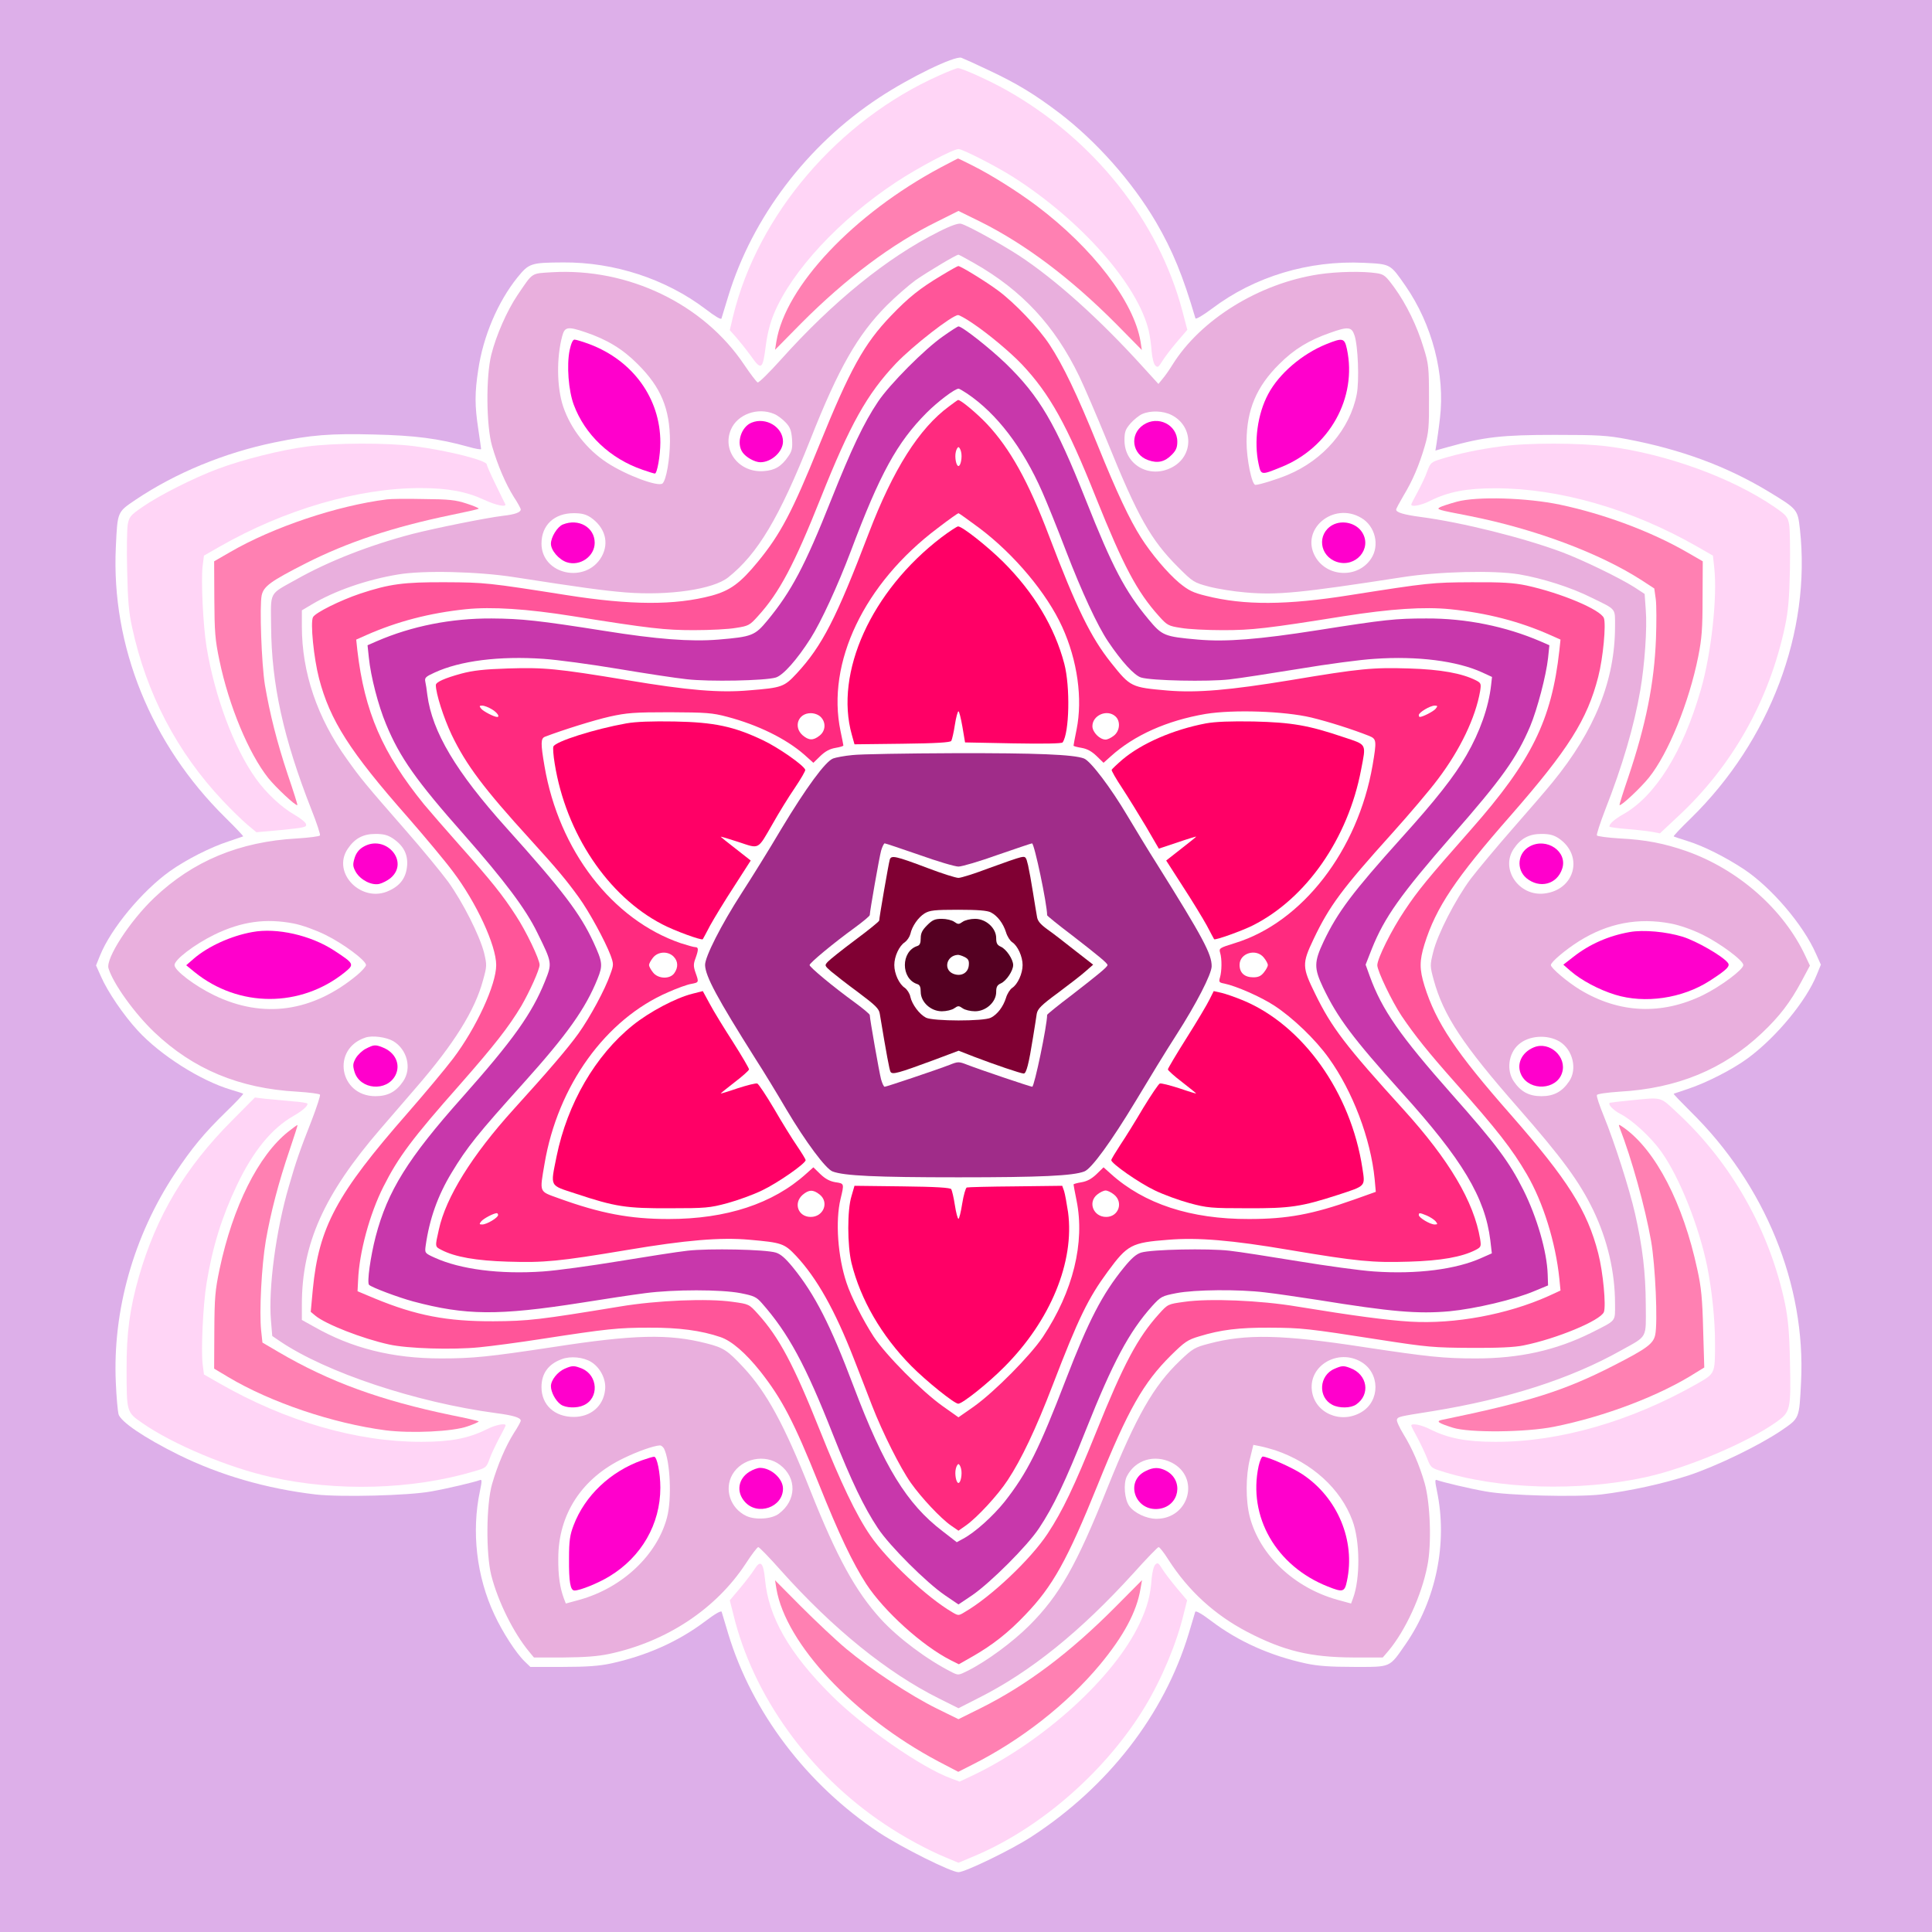 <?xml version="1.0" encoding="UTF-8" standalone="no"?>
<svg
   xmlns:dc="http://purl.org/dc/elements/1.1/"
   xmlns:cc="http://creativecommons.org/ns#"
   xmlns:rdf="http://www.w3.org/1999/02/22-rdf-syntax-ns#"
   xmlns:svg="http://www.w3.org/2000/svg"
   xmlns="http://www.w3.org/2000/svg"
   xmlns:sodipodi="http://sodipodi.sourceforge.net/DTD/sodipodi-0.dtd"
   xmlns:inkscape="http://www.inkscape.org/namespaces/inkscape"
   version="1.0"
   width="1024pt"
   height="1024pt"
   viewBox="0 0 1024 1024"
   preserveAspectRatio="xMidYMid meet"
   id="svg2"
   inkscape:version="0.91 r13725"
   sodipodi:docname="UNADJUSTEDNONRAW_thumb_82f.svg">
  <defs
     id="defs98" />
  <sodipodi:namedview
     pagecolor="#ffffff"
     bordercolor="#666666"
     borderopacity="1"
     objecttolerance="10"
     gridtolerance="10"
     guidetolerance="10"
     inkscape:pageopacity="0"
     inkscape:pageshadow="2"
     inkscape:window-width="1440"
     inkscape:window-height="817"
     id="namedview96"
     showgrid="false"
     inkscape:zoom="0.36875"
     inkscape:cx="352.57544"
     inkscape:cy="760.75545"
     inkscape:window-x="0"
     inkscape:window-y="1"
     inkscape:window-maximized="1"
     inkscape:current-layer="svg2" />
  <g
     transform="translate(0,1024) scale(0.1,-0.1)"
     fill="#000000"
     stroke="none"
     id="g6">
    <path
       d="M0 5120 l0 -5120 5120 0 5120 0 0 5120 0 5120 -5120 0 -5120 0 0 -5120z m5240 4748 c151 -71 243 -127 375 -227 196 -150 385 -362 512 -578 88 -151 143 -285 209 -510 2 -7 38 14 89 52 224 169 511 256 804 242 143 -7 139 -5 221 -123 141 -204 210 -469 182 -701 -6 -54 -15 -114 -18 -134 l-6 -37 68 19 c189 53 285 64 564 64 234 0 279 -3 385 -23 284 -54 525 -143 743 -274 160 -97 160 -97 172 -203 60 -543 -158 -1121 -579 -1533 -52 -50 -92 -93 -90 -95 2 -2 36 -13 74 -25 84 -26 201 -85 298 -149 146 -97 315 -295 382 -448 l26 -58 -22 -54 c-56 -139 -214 -330 -364 -441 -81 -60 -220 -131 -320 -164 -38 -13 -72 -24 -74 -25 -2 -2 39 -44 90 -95 394 -387 611 -918 585 -1433 -10 -197 -7 -190 -106 -258 -119 -80 -342 -188 -490 -237 -139 -45 -314 -83 -463 -101 -133 -15 -493 -6 -612 16 -86 15 -228 49 -258 60 -12 5 -12 -3 -1 -57 58 -276 -4 -577 -165 -811 -89 -128 -75 -122 -274 -122 -127 0 -193 5 -254 18 -189 41 -358 116 -501 224 -50 38 -84 58 -87 50 -2 -6 -18 -59 -35 -117 -130 -428 -426 -810 -833 -1075 -106 -69 -352 -188 -387 -188 -39 0 -301 131 -421 210 -382 254 -673 637 -799 1053 -17 58 -33 111 -35 117 -3 8 -37 -12 -87 -50 -143 -108 -312 -183 -501 -224 -61 -13 -127 -18 -254 -18 l-172 0 -30 29 c-45 43 -117 154 -161 249 -94 200 -122 439 -76 655 11 54 11 62 -1 57 -30 -11 -172 -45 -258 -60 -119 -22 -479 -31 -612 -16 -262 31 -507 102 -728 211 -183 91 -306 175 -317 215 -4 17 -11 91 -14 165 -18 382 94 779 313 1110 89 134 153 212 272 328 52 50 92 93 90 95 -2 2 -31 11 -64 21 -162 48 -376 184 -495 314 -74 80 -160 206 -195 287 l-26 58 21 52 c58 144 224 343 371 448 86 61 214 126 309 157 41 14 77 26 79 27 2 1 -41 47 -95 100 -393 387 -605 909 -580 1433 9 190 7 185 106 252 212 142 469 248 735 303 194 40 298 48 528 42 216 -5 341 -21 499 -65 38 -11 68 -16 68 -12 0 4 -7 51 -15 106 -19 124 -19 193 0 315 26 177 104 360 208 489 61 75 71 78 242 79 271 2 544 -88 753 -246 52 -40 84 -59 86 -51 2 7 18 60 36 118 128 419 419 802 799 1052 165 109 399 222 436 212 11 -4 76 -33 145 -66z"
       id="path8"
       style="fill:#ddafe9" />
    <path
       d="M4980 9841 c-536 -238 -964 -738 -1095 -1279 l-17 -72 34 -38 c19 -22 55 -67 79 -100 54 -77 62 -71 78 57 8 61 23 121 43 168 94 227 348 500 648 698 115 76 302 175 330 175 22 0 198 -90 288 -147 362 -230 664 -573 721 -818 6 -27 13 -76 15 -109 3 -33 11 -65 19 -73 13 -13 17 -10 38 24 13 21 48 67 78 102 l54 63 -26 99 c-126 478 -469 910 -932 1171 -88 50 -239 118 -258 117 -7 0 -50 -17 -97 -38z"
       id="path10"
       style="fill:#ffd5f6" />
    <path
       d="M4985 9352 c-460 -246 -822 -629 -870 -922 l-7 -44 138 140 c238 239 483 423 722 540 l112 56 118 -58 c238 -119 478 -300 716 -539 l138 -140 -7 45 c-35 211 -253 495 -550 719 -103 77 -239 163 -343 215 -39 20 -73 36 -74 36 -2 0 -43 -22 -93 -48z"
       id="path12"
       style="fill:#ff80b2" />
    <path
       d="M4974 9011 c-273 -137 -560 -370 -836 -678 -61 -68 -116 -122 -122 -120 -6 2 -38 44 -71 93 -216 323 -615 515 -1020 491 -112 -7 -99 1 -182 -121 -56 -83 -113 -213 -139 -316 -29 -116 -27 -376 4 -484 30 -103 72 -201 116 -271 20 -30 36 -60 36 -65 0 -16 -32 -27 -95 -34 -90 -11 -353 -64 -479 -96 -225 -59 -444 -144 -617 -242 -145 -81 -134 -59 -132 -249 2 -305 65 -592 214 -971 28 -70 48 -132 45 -136 -3 -5 -58 -12 -122 -16 -306 -17 -552 -120 -757 -315 -130 -124 -257 -321 -242 -373 25 -82 138 -239 243 -339 206 -196 450 -298 756 -315 64 -4 119 -11 122 -16 3 -4 -17 -66 -44 -136 -63 -160 -84 -221 -121 -350 -68 -231 -109 -539 -95 -709 l7 -84 41 -28 c246 -166 721 -324 1146 -381 92 -12 130 -24 130 -40 0 -5 -16 -35 -36 -65 -44 -70 -86 -168 -116 -271 -31 -108 -33 -369 -4 -484 35 -138 118 -305 201 -405 l25 -30 157 0 c114 1 182 6 243 19 303 65 565 238 723 479 31 48 61 87 66 87 5 0 59 -55 119 -123 277 -310 565 -543 840 -680 l102 -51 106 54 c277 139 542 354 821 661 69 77 129 139 134 139 5 0 29 -30 52 -67 106 -165 245 -292 417 -382 194 -101 334 -135 562 -136 l157 0 30 35 c89 106 175 291 206 449 24 115 16 334 -14 440 -29 99 -64 180 -112 259 -22 36 -38 71 -35 78 6 15 8 16 186 44 401 65 734 172 1001 322 144 80 133 60 132 244 -1 170 -17 305 -57 482 -29 128 -108 376 -166 518 -22 54 -39 103 -36 110 2 6 50 13 121 18 304 17 550 118 754 311 94 89 150 163 208 271 l46 86 -24 51 c-115 247 -356 459 -631 556 -118 41 -215 60 -352 67 -64 4 -119 11 -122 16 -3 4 17 66 44 136 91 232 153 442 186 634 23 132 37 330 29 425 l-6 85 -55 36 c-81 51 -273 144 -382 185 -206 77 -530 158 -750 187 -90 12 -130 24 -130 39 0 5 18 38 39 74 48 79 83 161 113 264 20 68 23 100 22 253 0 161 -2 182 -28 265 -35 117 -92 233 -155 320 -46 63 -55 71 -94 77 -72 11 -208 9 -307 -6 -317 -48 -627 -240 -776 -480 -16 -26 -39 -59 -52 -74 l-22 -27 -82 90 c-230 254 -463 463 -658 591 -96 62 -267 157 -306 168 -14 4 -53 -9 -120 -43z m188 -165 c254 -144 428 -331 558 -600 27 -56 94 -212 150 -349 160 -395 229 -518 374 -663 78 -78 84 -82 163 -103 45 -12 132 -26 194 -31 169 -15 291 -3 834 81 191 30 482 37 616 15 123 -21 276 -69 385 -124 133 -65 124 -54 124 -152 0 -285 -107 -552 -331 -826 -33 -41 -130 -153 -215 -250 -84 -96 -183 -215 -219 -262 -81 -109 -176 -294 -199 -389 -17 -69 -17 -73 3 -147 52 -189 154 -343 446 -676 234 -267 326 -392 400 -545 75 -157 115 -327 115 -495 0 -98 10 -85 -128 -155 -186 -92 -378 -135 -610 -135 -170 0 -254 9 -592 60 -436 67 -626 71 -824 18 -73 -19 -85 -26 -152 -90 -140 -134 -231 -293 -384 -673 -165 -413 -255 -571 -414 -730 -88 -88 -226 -190 -328 -241 -46 -23 -49 -24 -81 -8 -133 67 -285 181 -377 281 -135 148 -234 328 -375 683 -138 349 -232 521 -355 653 -84 90 -105 104 -196 127 -199 51 -382 47 -814 -20 -338 -51 -422 -60 -592 -60 -258 0 -474 54 -675 169 l-63 35 0 82 c0 322 117 583 416 930 44 51 129 149 189 219 201 232 312 409 355 569 21 75 21 81 6 145 -23 91 -112 268 -191 378 -37 50 -137 172 -223 270 -214 245 -239 275 -313 379 -158 220 -239 460 -239 704 l0 85 52 31 c122 73 293 132 457 159 133 23 424 16 616 -14 361 -56 471 -71 591 -81 229 -18 464 16 544 80 156 124 271 317 435 730 150 380 251 556 405 711 47 47 116 107 153 134 65 45 215 135 227 135 3 0 40 -20 82 -44z m-2059 -367 c113 -38 198 -89 277 -169 123 -122 171 -237 171 -410 -1 -94 -19 -202 -39 -222 -21 -21 -193 43 -295 110 -107 70 -192 179 -232 297 -34 102 -36 259 -5 374 13 49 29 52 123 20z m4076 -16 c19 -56 26 -242 12 -313 -36 -184 -176 -348 -366 -427 -55 -23 -151 -53 -171 -53 -19 0 -47 136 -47 230 1 168 52 290 173 410 79 79 156 126 270 166 95 34 114 32 129 -13z m-3076 -417 c18 -7 45 -28 61 -45 24 -25 30 -42 34 -88 3 -48 0 -64 -20 -92 -36 -53 -71 -74 -130 -78 -129 -10 -222 107 -174 220 34 81 142 120 229 83z m2107 -6 c117 -60 118 -218 0 -278 -118 -61 -250 15 -250 144 0 46 5 58 32 90 18 20 46 43 63 50 44 19 110 17 155 -6z m-3080 -542 c77 -53 100 -134 59 -208 -83 -147 -319 -96 -319 69 0 97 67 161 171 161 42 0 64 -6 89 -22z m4085 -3 c74 -43 99 -146 52 -216 -70 -106 -234 -99 -296 11 -81 144 96 293 244 205z m-5134 -1698 c57 -38 81 -84 77 -143 -5 -64 -34 -106 -94 -134 -145 -71 -308 92 -221 221 37 55 81 79 147 79 43 0 65 -6 91 -23z m6180 0 c135 -91 87 -275 -77 -293 -134 -15 -233 130 -161 237 37 55 81 79 147 79 43 0 65 -6 91 -23z m-6703 -452 c45 -9 114 -34 167 -60 94 -46 215 -136 215 -160 0 -7 -21 -31 -47 -53 -236 -196 -498 -233 -758 -107 -103 50 -210 131 -210 160 0 29 107 110 211 161 144 70 273 88 422 59z m7298 0 c47 -9 113 -32 168 -59 95 -47 216 -137 216 -161 0 -24 -121 -114 -215 -160 -219 -106 -443 -96 -650 29 -66 40 -155 115 -155 131 0 16 77 81 150 127 152 95 313 126 486 93z m-6772 -623 c74 -44 100 -144 53 -213 -37 -55 -81 -79 -147 -79 -192 0 -235 252 -52 311 37 12 109 2 146 -19z m6183 -3 c69 -43 94 -145 50 -210 -37 -55 -81 -79 -147 -79 -66 0 -110 24 -147 79 -39 58 -28 147 25 194 54 49 153 56 219 16z m-5133 -1698 c48 -30 80 -93 73 -148 -9 -86 -76 -143 -166 -143 -102 0 -171 64 -171 158 0 72 36 122 107 148 47 18 115 11 157 -15z m4080 1 c101 -59 102 -208 1 -267 -110 -65 -249 -3 -262 117 -15 132 140 221 261 150z m-3695 -459 c33 -65 43 -267 16 -367 -53 -199 -237 -372 -463 -435 l-73 -20 -10 26 c-21 56 -31 122 -30 213 0 234 125 426 348 532 72 35 156 65 190 67 7 1 16 -7 22 -16z m3241 -10 c194 -66 346 -204 408 -372 41 -109 42 -310 3 -413 l-10 -27 -73 20 c-229 64 -411 236 -464 440 -22 85 -22 216 1 307 l18 74 35 -7 c20 -4 57 -14 82 -22z m-2626 -77 c91 -69 88 -189 -6 -259 -38 -29 -125 -34 -172 -12 -85 40 -119 142 -74 220 49 85 174 111 252 51z m2076 12 c153 -78 93 -298 -81 -298 -52 0 -117 31 -143 67 -26 35 -33 121 -13 159 45 87 146 117 237 72z"
       id="path14"
       style="fill:#e9afdd" />
    <path
       d="M4990 8780 c-114 -68 -175 -117 -267 -213 -144 -150 -217 -283 -381 -687 -143 -354 -206 -472 -324 -616 -95 -116 -148 -154 -246 -181 -195 -52 -429 -51 -770 3 -413 65 -431 67 -642 68 -221 1 -295 -9 -450 -60 -107 -36 -238 -101 -251 -125 -15 -28 4 -217 32 -325 58 -222 163 -387 469 -734 89 -102 198 -232 241 -290 124 -164 229 -391 229 -495 0 -104 -105 -332 -228 -495 -44 -58 -153 -188 -242 -290 -376 -429 -470 -604 -502 -934 l-11 -119 24 -20 c55 -46 250 -122 391 -153 98 -22 337 -29 478 -15 63 6 214 26 335 45 344 53 400 59 565 59 157 1 277 -15 379 -50 59 -20 134 -85 211 -182 115 -146 178 -267 310 -596 107 -268 179 -418 251 -530 95 -145 296 -327 447 -404 l44 -22 72 41 c107 61 192 128 281 222 144 150 221 287 383 688 161 399 242 541 388 686 73 72 89 83 150 101 114 35 211 47 374 46 168 -1 194 -3 590 -65 245 -38 281 -41 475 -42 142 -1 233 3 280 13 175 35 408 132 426 177 12 34 -4 210 -30 311 -58 227 -161 389 -462 733 -294 334 -398 490 -459 685 -27 88 -27 132 0 220 61 195 163 348 458 684 304 348 405 507 463 734 26 101 42 277 30 311 -18 45 -227 133 -411 173 -68 14 -127 18 -290 17 -211 -1 -229 -3 -643 -68 -337 -54 -563 -55 -765 -4 -70 17 -93 29 -142 69 -63 53 -148 154 -202 239 -61 96 -128 238 -230 490 -110 272 -184 425 -255 533 -59 90 -185 222 -273 287 -63 47 -198 130 -211 130 -3 0 -43 -22 -89 -50z m163 -252 c84 -56 201 -154 263 -219 148 -157 239 -321 393 -707 145 -361 217 -498 334 -628 43 -48 50 -52 116 -62 38 -7 139 -12 223 -12 154 0 234 9 640 74 248 39 426 51 565 37 194 -20 366 -64 530 -137 l54 -24 -6 -57 c-41 -370 -148 -586 -466 -947 -231 -262 -282 -323 -355 -433 -68 -101 -144 -253 -144 -289 0 -30 78 -193 129 -269 71 -105 141 -192 281 -350 226 -254 305 -356 383 -490 86 -148 152 -359 172 -553 l6 -62 -65 -30 c-217 -97 -495 -149 -731 -135 -120 7 -301 31 -600 80 -196 33 -467 44 -598 25 -87 -12 -87 -12 -134 -64 -113 -125 -188 -266 -333 -626 -116 -288 -178 -418 -257 -538 -90 -137 -302 -337 -441 -417 -31 -19 -33 -19 -65 0 -132 77 -343 274 -434 406 -75 109 -157 281 -268 559 -138 346 -215 491 -328 616 -47 52 -47 52 -134 64 -131 19 -402 8 -598 -25 -426 -70 -485 -77 -670 -78 -245 -1 -409 30 -629 121 l-91 38 3 59 c6 147 61 350 134 495 79 157 153 256 406 542 181 206 258 304 325 416 44 76 97 193 97 218 0 29 -71 178 -125 260 -70 109 -131 185 -300 375 -72 81 -156 178 -187 215 -221 272 -316 492 -354 817 l-6 57 54 24 c163 72 335 117 527 137 136 14 325 2 568 -37 407 -65 487 -74 641 -74 84 0 185 5 223 12 66 10 73 14 116 62 114 125 192 273 332 624 157 394 246 553 400 716 90 94 297 255 329 256 7 0 41 -19 75 -42z"
       id="path16"
       style="fill:#ff5599" />
    <path
       d="M4999 8458 c-98 -68 -284 -255 -346 -348 -75 -112 -139 -247 -248 -520 -139 -350 -211 -485 -337 -638 -67 -81 -82 -87 -261 -102 -148 -12 -326 2 -602 46 -348 55 -440 65 -600 66 -214 1 -422 -40 -609 -121 l-48 -21 7 -66 c10 -100 50 -254 91 -352 73 -177 161 -301 415 -588 212 -241 326 -392 387 -518 79 -160 79 -161 40 -258 -69 -171 -169 -311 -437 -613 -289 -324 -397 -498 -460 -739 -27 -104 -47 -244 -35 -256 15 -14 153 -66 234 -88 278 -74 450 -76 890 -7 124 20 277 43 340 51 153 20 401 20 505 0 71 -14 84 -20 113 -53 140 -159 231 -326 377 -697 97 -245 164 -385 238 -496 62 -94 258 -289 355 -355 l72 -49 73 49 c96 66 292 261 354 355 75 112 140 248 248 520 144 362 230 522 352 658 46 50 51 53 128 68 98 19 330 21 470 4 55 -6 181 -25 280 -40 390 -63 530 -75 698 -60 135 13 345 62 452 108 l70 29 -2 59 c-4 121 -57 303 -129 447 -74 148 -144 242 -379 507 -275 311 -370 447 -435 626 l-22 61 33 84 c67 167 152 287 426 601 262 299 341 409 413 578 38 91 85 270 95 362 l7 68 -48 21 c-184 79 -394 122 -604 121 -163 0 -220 -6 -575 -62 -312 -49 -486 -63 -635 -50 -180 16 -190 20 -264 109 -123 148 -189 273 -331 631 -161 406 -246 550 -423 722 -85 82 -232 198 -252 198 -4 0 -40 -23 -81 -52z m127 -304 c157 -106 294 -285 398 -521 24 -54 81 -195 126 -313 83 -216 167 -397 223 -480 72 -107 139 -180 175 -191 56 -17 355 -23 468 -10 55 6 221 32 369 56 149 25 329 49 400 53 227 16 438 -11 571 -72 l52 -24 -5 -44 c-13 -116 -59 -247 -130 -370 -63 -111 -166 -241 -345 -439 -260 -289 -338 -393 -412 -548 -52 -110 -52 -142 -4 -244 77 -161 157 -268 416 -556 323 -357 443 -558 471 -785 l8 -69 -52 -23 c-135 -62 -346 -89 -573 -73 -74 5 -254 30 -400 54 -147 24 -311 50 -366 56 -113 13 -412 7 -468 -10 -26 -8 -51 -30 -91 -79 -115 -141 -188 -283 -307 -592 -144 -374 -205 -496 -326 -650 -62 -77 -156 -162 -220 -196 l-33 -18 -76 59 c-189 144 -310 342 -470 765 -124 329 -206 489 -322 632 -40 49 -65 71 -91 79 -56 17 -355 23 -468 10 -55 -6 -219 -32 -366 -56 -146 -24 -326 -49 -400 -54 -228 -16 -438 11 -574 73 -53 24 -53 25 -48 63 20 142 64 266 138 388 83 137 137 204 381 475 231 257 329 395 392 552 29 72 27 88 -22 195 -70 151 -164 275 -460 604 -269 299 -394 510 -420 705 -3 27 -8 59 -11 72 -4 20 3 26 49 47 136 63 344 89 577 73 74 -5 252 -29 395 -53 143 -24 307 -49 364 -55 119 -14 416 -8 473 9 39 12 112 94 184 207 56 88 144 279 214 464 154 410 245 575 401 732 60 60 150 128 170 128 3 0 24 -12 45 -26z"
       id="path18"
       style="fill:#c837ab" />
    <path
       d="M5030 8086 c-159 -117 -296 -334 -425 -671 -172 -451 -247 -598 -382 -744 -67 -72 -78 -76 -252 -90 -157 -14 -325 0 -646 54 -375 62 -441 68 -634 62 -125 -4 -185 -11 -245 -27 -88 -24 -136 -45 -136 -61 0 -45 41 -173 84 -264 77 -160 170 -284 417 -555 141 -155 191 -215 256 -305 56 -77 140 -232 169 -308 17 -47 17 -51 -1 -100 -27 -80 -109 -231 -170 -316 -57 -79 -158 -197 -344 -402 -219 -242 -358 -465 -395 -636 -21 -93 -21 -90 14 -108 71 -37 183 -57 351 -62 193 -6 270 1 634 62 309 52 495 68 648 54 170 -15 184 -19 247 -86 110 -118 205 -287 305 -543 31 -80 75 -192 97 -250 56 -144 150 -331 206 -410 55 -78 159 -189 213 -226 l39 -27 40 28 c58 41 168 159 221 240 72 109 149 270 239 505 136 354 188 460 291 600 105 143 126 154 321 169 156 13 336 -2 642 -54 363 -61 441 -68 635 -62 169 5 280 25 352 62 29 15 30 19 24 58 -33 198 -164 419 -406 686 -307 338 -381 435 -467 611 -71 144 -72 162 -10 292 84 177 153 269 418 563 89 99 198 227 241 285 119 157 200 328 224 467 6 39 5 43 -22 57 -73 37 -186 58 -354 63 -193 6 -259 0 -629 -62 -323 -53 -494 -68 -651 -55 -193 17 -197 18 -299 146 -108 135 -184 290 -330 674 -109 288 -207 463 -329 593 -54 57 -139 128 -153 127 -2 0 -23 -15 -48 -34z m64 -241 c7 -28 -2 -75 -14 -75 -12 0 -21 47 -14 75 3 14 10 25 14 25 4 0 11 -11 14 -25z m97 -404 c185 -139 358 -346 439 -524 81 -178 109 -381 76 -544 -9 -44 -16 -82 -16 -85 0 -3 19 -8 43 -12 29 -5 53 -18 79 -43 l37 -36 38 34 c125 113 299 190 503 225 149 24 416 15 560 -19 94 -23 217 -62 308 -98 38 -16 39 -25 17 -155 -78 -451 -372 -832 -728 -942 -84 -26 -87 -28 -80 -52 10 -33 9 -98 -1 -131 -7 -24 -4 -27 23 -32 63 -13 193 -70 265 -117 98 -64 218 -179 288 -277 127 -176 223 -428 244 -643 l6 -67 -115 -41 c-220 -78 -353 -103 -557 -103 -309 -1 -556 80 -733 240 l-38 34 -37 -36 c-26 -25 -50 -38 -79 -43 -24 -4 -43 -9 -43 -12 0 -3 7 -41 16 -85 45 -223 -18 -481 -178 -722 -66 -99 -256 -291 -365 -369 l-83 -58 -82 58 c-113 80 -302 271 -367 369 -56 86 -120 212 -144 285 -47 140 -60 329 -32 445 20 83 20 82 -27 89 -30 5 -54 18 -80 43 l-37 36 -38 -34 c-176 -159 -423 -240 -729 -240 -205 0 -360 29 -586 111 -102 37 -98 27 -72 181 70 415 324 767 655 910 47 21 102 41 122 44 42 8 42 8 23 61 -11 32 -11 45 0 74 17 47 17 60 -1 60 -8 0 -43 10 -77 21 -363 124 -646 492 -722 938 -21 122 -20 147 2 156 94 36 260 88 344 107 91 20 129 23 318 23 192 -1 225 -3 304 -24 163 -43 312 -116 409 -201 l48 -43 37 36 c26 25 50 38 80 43 23 4 42 9 42 13 0 3 -7 38 -15 76 -76 362 125 783 515 1076 57 44 107 79 110 79 3 0 53 -36 111 -79z m-2583 -961 c28 -17 43 -40 27 -40 -16 0 -72 29 -84 43 -12 15 -11 17 5 17 11 0 34 -9 52 -20z m5001 3 c-12 -14 -68 -43 -84 -43 -3 0 -5 5 -5 10 0 14 60 50 84 50 16 0 17 -2 5 -17z m-3259 -43 c29 -29 26 -74 -6 -99 -34 -27 -57 -26 -90 2 -50 44 -24 117 43 117 20 0 41 -8 53 -20z m1562 3 c28 -25 24 -77 -8 -102 -15 -12 -34 -21 -44 -21 -31 0 -70 39 -70 71 0 58 78 92 122 52z m-2342 -1273 c24 -24 26 -57 4 -88 -23 -33 -86 -31 -113 4 -12 15 -21 32 -21 39 0 7 9 24 21 39 26 33 79 36 109 6z m3129 -6 c12 -15 21 -32 21 -39 0 -7 -9 -24 -21 -39 -15 -19 -29 -26 -56 -26 -47 0 -73 24 -73 66 0 63 89 89 129 38z m-2355 -1255 c52 -41 21 -119 -47 -119 -67 0 -93 73 -43 117 33 28 56 29 90 2z m1560 0 c52 -41 25 -119 -41 -119 -68 0 -99 78 -47 119 15 12 34 21 44 21 10 0 29 -9 44 -21z m-3264 -109 c0 -14 -60 -50 -84 -50 -16 0 -17 2 -5 17 13 15 64 42 82 43 4 0 7 -5 7 -10z m4923 -3 c18 -8 38 -21 46 -30 12 -15 11 -17 -5 -17 -24 0 -84 36 -84 50 0 13 4 13 43 -3z m-2469 -1342 c7 -28 -2 -75 -14 -75 -12 0 -21 47 -14 75 3 14 10 25 14 25 4 0 11 -11 14 -25z"
       id="path20"
       style="fill:#ff2a7f" />
    <path
       d="M4990 7392 c-372 -284 -568 -717 -475 -1047 l14 -50 253 3 c181 2 255 7 260 15 4 7 13 45 19 85 6 39 15 72 19 72 4 0 13 -37 21 -82 l14 -83 255 -5 c164 -3 258 -1 262 5 36 50 41 295 9 417 -51 194 -161 377 -323 539 -87 86 -218 189 -240 189 -7 -1 -47 -27 -88 -58z"
       id="path22"
       style="fill:#ff0066" />
    <path
       d="M3320 6406 c-168 -30 -377 -96 -387 -123 -3 -8 0 -48 7 -90 59 -370 282 -703 570 -852 64 -34 210 -87 215 -79 1 2 19 34 39 73 21 38 78 132 127 207 l88 137 -79 62 c-44 34 -80 63 -80 64 0 2 43 -11 95 -28 112 -37 99 -44 181 98 31 55 83 140 116 188 33 49 58 92 56 97 -8 24 -144 119 -225 157 -154 73 -257 95 -468 99 -120 2 -205 -1 -255 -10z"
       id="path24"
       style="fill:#ff0066" />
    <path
       d="M6392 6406 c-174 -33 -341 -106 -443 -192 -30 -26 -55 -50 -57 -54 -2 -4 23 -48 55 -96 32 -49 89 -141 127 -205 l68 -117 99 33 c55 19 99 32 99 31 0 -2 -36 -31 -80 -65 l-79 -62 88 -137 c49 -75 106 -169 127 -207 20 -39 38 -71 39 -73 5 -7 147 44 205 73 284 143 505 461 574 825 27 141 33 131 -93 173 -186 63 -274 78 -476 83 -125 2 -202 -1 -253 -10z"
       id="path26"
       style="fill:#ff0066" />
    <path
       d="M4518 6238 c-43 -4 -89 -13 -102 -18 -41 -15 -144 -156 -274 -372 -66 -112 -162 -266 -212 -343 -107 -166 -194 -337 -193 -380 2 -60 64 -175 269 -500 39 -60 112 -180 163 -267 101 -170 208 -314 244 -327 60 -23 230 -31 667 -31 437 0 607 8 667 31 38 14 143 159 271 371 67 112 164 271 217 353 106 165 186 321 187 363 1 64 -45 151 -293 547 -42 66 -111 180 -154 252 -87 147 -195 290 -230 303 -56 21 -251 29 -685 28 -256 -1 -500 -5 -542 -10z m354 -529 c95 -34 189 -62 208 -62 19 0 113 28 208 62 96 33 178 61 182 61 12 0 80 -322 80 -381 0 -3 60 -52 133 -107 138 -107 187 -147 187 -157 0 -10 -49 -50 -187 -157 -73 -55 -133 -104 -133 -107 0 -57 -68 -381 -79 -381 -9 0 -276 90 -343 116 -46 18 -50 18 -95 0 -70 -27 -335 -116 -344 -116 -5 0 -13 18 -19 39 -10 37 -60 322 -60 341 0 5 -35 34 -77 65 -116 84 -242 189 -242 200 0 11 126 116 242 200 42 31 77 60 77 65 0 19 50 304 60 341 6 21 15 39 19 39 5 0 87 -28 183 -61z"
       id="path28"
       style="fill:#a02c89" />
    <path
       d="M4716 5684 c-6 -19 -56 -308 -56 -323 0 -5 -57 -51 -127 -103 -71 -53 -136 -105 -146 -116 -17 -19 -17 -20 17 -50 19 -16 84 -67 144 -111 92 -69 111 -87 115 -114 36 -217 51 -297 57 -308 10 -16 41 -7 228 62 l133 50 82 -32 c107 -41 248 -89 263 -89 14 0 27 52 49 190 8 52 18 109 20 127 5 26 23 45 113 111 59 44 125 95 146 114 l40 35 -95 74 c-52 41 -117 92 -146 112 -40 29 -54 46 -57 70 -3 18 -13 75 -21 127 -8 52 -20 117 -26 144 -11 46 -13 48 -40 42 -15 -3 -90 -29 -166 -57 -76 -29 -149 -52 -163 -52 -14 0 -87 23 -163 52 -172 65 -193 69 -201 45z m536 -280 c35 -18 65 -58 80 -105 6 -21 21 -45 33 -53 29 -19 55 -76 55 -121 0 -45 -26 -102 -55 -121 -12 -8 -27 -32 -33 -53 -15 -47 -45 -87 -80 -105 -38 -20 -306 -19 -344 0 -35 18 -74 70 -83 111 -3 17 -17 38 -29 47 -30 19 -56 75 -56 121 0 46 26 102 56 121 12 9 25 28 29 43 9 42 42 89 76 110 27 16 51 19 178 19 104 0 154 -4 173 -14z"
       id="path30"
       style="fill:#800033" />
    <path
       d="M4914 5336 c-26 -26 -34 -42 -34 -69 0 -26 -5 -37 -18 -41 -88 -28 -88 -174 0 -202 13 -4 18 -15 18 -41 0 -54 53 -103 112 -103 24 0 54 7 66 16 20 14 24 14 44 0 12 -9 42 -16 66 -16 58 0 112 49 112 102 0 27 5 37 25 46 29 13 65 67 65 97 0 30 -36 84 -65 97 -20 9 -25 19 -25 46 0 53 -54 102 -112 102 -24 0 -54 -7 -66 -16 -20 -14 -24 -14 -44 0 -12 9 -42 16 -66 16 -37 0 -50 -6 -78 -34z m198 -168 c20 -10 25 -19 23 -43 -3 -42 -41 -63 -83 -46 -53 22 -36 96 24 100 5 1 22 -4 36 -11z"
       id="path32"
       style="fill:#550022" />
    <path
       d="M3670 4973 c-88 -22 -228 -96 -316 -167 -198 -159 -347 -415 -404 -695 -33 -165 -40 -151 103 -198 208 -69 265 -78 497 -77 190 0 212 2 305 27 55 15 138 45 185 68 82 39 230 142 230 160 0 5 -21 39 -46 76 -25 36 -80 125 -121 196 -42 71 -82 131 -89 134 -8 3 -54 -9 -104 -25 -49 -17 -90 -29 -90 -28 0 2 34 29 75 61 41 31 75 62 75 67 0 6 -38 71 -85 145 -47 73 -103 164 -123 202 l-37 68 -55 -14z"
       id="path34"
       style="fill:#ff0066" />
    <path
       d="M6411 4943 c-12 -25 -66 -116 -121 -203 -55 -87 -100 -163 -100 -168 0 -5 34 -36 75 -67 41 -32 75 -59 75 -61 0 -1 -41 11 -90 28 -50 16 -96 28 -103 25 -7 -3 -46 -61 -87 -128 -40 -68 -95 -157 -122 -197 -26 -40 -48 -76 -48 -81 0 -18 148 -121 230 -160 47 -23 130 -53 185 -68 93 -25 115 -27 305 -27 228 -1 287 8 482 71 149 49 144 43 129 141 -61 401 -315 758 -633 890 -41 17 -93 35 -115 40 l-40 9 -22 -44z"
       id="path36"
       style="fill:#ff0066" />
    <path
       d="M4513 3900 c-23 -74 -22 -261 0 -354 48 -194 159 -386 317 -546 77 -78 228 -200 249 -200 22 0 158 108 245 196 244 245 372 556 337 819 -7 46 -16 96 -21 112 l-10 28 -248 -3 c-136 -1 -252 -4 -258 -6 -6 -3 -17 -41 -24 -85 -7 -45 -16 -81 -20 -81 -4 0 -13 33 -19 73 -6 39 -15 77 -19 84 -5 8 -79 13 -260 15 l-253 3 -16 -55z"
       id="path38"
       style="fill:#ff0066" />
    <path
       d="M3019 8383 c-16 -79 -6 -213 22 -288 59 -159 193 -286 365 -345 31 -11 61 -20 65 -20 12 0 29 96 29 165 0 233 -145 434 -376 521 -35 13 -71 24 -79 24 -9 0 -18 -20 -26 -57z"
       id="path40"
       style="fill:#ff00cc" />
    <path
       d="M7030 8416 c-129 -52 -251 -157 -308 -264 -57 -106 -77 -253 -51 -372 13 -59 13 -59 119 -16 257 103 404 368 349 626 -13 59 -22 61 -109 26z"
       id="path42"
       style="fill:#ff00cc" />
    <path
       d="M3984 8000 c-56 -22 -83 -109 -48 -158 18 -26 65 -52 94 -52 59 0 120 56 120 110 0 76 -90 131 -166 100z"
       id="path44"
       style="fill:#ff00cc" />
    <path
       d="M6060 7988 c-75 -51 -60 -157 26 -187 50 -18 88 -9 125 29 22 22 29 38 29 69 0 90 -103 141 -180 89z"
       id="path46"
       style="fill:#ff00cc" />
    <path
       d="M2983 7460 c-29 -12 -63 -67 -63 -102 0 -35 42 -84 84 -98 70 -23 148 31 148 103 0 82 -85 131 -169 97z"
       id="path48"
       style="fill:#ff00cc" />
    <path
       d="M7062 7457 c-83 -47 -69 -164 23 -195 100 -33 189 70 135 156 -31 50 -105 68 -158 39z"
       id="path50"
       style="fill:#ff00cc" />
    <path
       d="M1923 5750 c-21 -13 -36 -32 -44 -59 -10 -34 -9 -44 7 -73 25 -42 83 -72 124 -63 17 4 44 18 60 31 104 88 -29 237 -147 164z"
       id="path52"
       style="fill:#ff00cc" />
    <path
       d="M8108 5754 c-64 -34 -73 -121 -18 -168 70 -58 163 -34 190 50 30 90 -82 167 -172 118z"
       id="path54"
       style="fill:#ff00cc" />
    <path
       d="M1338 5300 c-113 -20 -236 -76 -312 -142 l-39 -34 44 -36 c234 -190 563 -190 797 -1 51 42 50 45 -57 115 -124 81 -304 122 -433 98z"
       id="path56"
       style="fill:#ff00cc" />
    <path
       d="M8638 5300 c-113 -20 -214 -65 -298 -131 l-54 -42 40 -35 c56 -48 147 -97 234 -124 158 -49 356 -20 501 73 93 60 112 79 96 97 -29 36 -165 114 -238 137 -87 27 -209 38 -281 25z"
       id="path58"
       style="fill:#ff00cc" />
    <path
       d="M1940 4682 c-19 -9 -43 -32 -54 -50 -16 -29 -17 -39 -7 -73 29 -95 171 -107 217 -18 29 58 -1 122 -69 148 -38 15 -46 14 -87 -7z"
       id="path60"
       style="fill:#ff00cc" />
    <path
       d="M8130 4689 c-66 -27 -95 -91 -66 -148 45 -86 186 -78 215 12 28 85 -66 170 -149 136z"
       id="path62"
       style="fill:#ff00cc" />
    <path
       d="M2994 2986 c-39 -17 -74 -61 -74 -93 0 -32 25 -78 52 -97 26 -19 87 -21 122 -4 82 37 76 158 -9 194 -42 17 -51 17 -91 0z"
       id="path64"
       style="fill:#ff00cc" />
    <path
       d="M7073 2985 c-82 -35 -89 -151 -11 -191 36 -19 98 -18 126 2 77 53 60 159 -31 193 -36 14 -45 13 -84 -4z"
       id="path66"
       style="fill:#ff00cc" />
    <path
       d="M3402 2500 c-167 -60 -302 -187 -362 -345 -19 -50 -24 -80 -24 -175 -1 -126 7 -170 29 -170 30 0 126 39 185 75 170 103 270 277 270 470 0 79 -18 165 -33 164 -7 0 -36 -9 -65 -19z"
       id="path68"
       style="fill:#ff00cc" />
    <path
       d="M6671 2470 c-58 -269 93 -531 367 -639 80 -32 89 -29 101 29 46 214 -49 442 -236 566 -52 35 -183 93 -210 94 -6 0 -16 -23 -22 -50z"
       id="path70"
       style="fill:#ff00cc" />
    <path
       d="M3973 2440 c-61 -37 -72 -108 -25 -160 67 -76 202 -29 202 70 0 53 -63 110 -122 110 -12 0 -37 -9 -55 -20z"
       id="path72"
       style="fill:#ff00cc" />
    <path
       d="M6072 2443 c-113 -55 -55 -217 72 -200 108 15 132 152 36 202 -37 19 -67 19 -108 -2z"
       id="path74"
       style="fill:#ff00cc" />
    <path
       d="M1625 7873 c-137 -18 -339 -69 -470 -118 -126 -47 -309 -139 -400 -202 -64 -44 -70 -52 -78 -93 -4 -25 -6 -135 -3 -245 3 -153 9 -223 26 -299 76 -353 239 -664 482 -921 44 -47 102 -103 129 -126 l48 -40 134 12 c120 12 134 15 129 31 -2 9 -29 31 -60 49 -69 39 -152 116 -207 194 -116 163 -217 434 -260 695 -19 116 -30 355 -21 430 l7 55 82 47 c344 197 737 312 1067 311 145 0 244 -19 338 -63 60 -28 118 -40 110 -22 -2 4 -25 50 -51 104 -26 53 -47 101 -47 106 0 22 -203 73 -383 97 -147 19 -423 18 -572 -2z"
       id="path76"
       style="fill:#ffd5f6" />
    <path
       d="M7955 7874 c-114 -15 -223 -38 -311 -65 -59 -18 -62 -21 -79 -66 -9 -27 -33 -76 -51 -110 -19 -34 -34 -64 -34 -67 0 -15 55 -4 101 20 95 47 190 66 344 66 340 0 723 -110 1072 -310 l82 -47 7 -65 c17 -156 -16 -455 -71 -645 -95 -330 -240 -563 -410 -660 -48 -27 -75 -51 -75 -66 0 -3 42 -9 93 -13 50 -4 111 -11 134 -15 l41 -8 95 89 c290 269 485 617 568 1009 17 80 23 150 26 299 2 107 0 215 -4 240 -8 41 -14 49 -78 93 -226 155 -572 281 -883 321 -150 19 -426 20 -567 0z"
       id="path78"
       style="fill:#ffd5f6" />
    <path
       d="M2050 7593 c-263 -33 -603 -147 -830 -279 l-85 -49 1 -200 c1 -174 4 -216 27 -325 50 -241 155 -493 259 -624 41 -51 147 -150 154 -143 2 1 -21 74 -51 162 -57 171 -95 322 -121 475 -18 113 -29 418 -17 475 11 48 47 74 233 169 221 112 461 192 769 256 79 16 146 31 148 34 3 2 -26 15 -64 27 -57 19 -94 23 -228 24 -88 2 -176 1 -195 -2z"
       id="path80"
       style="fill:#ff80b2" />
    <path
       d="M7722 7581 c-40 -11 -80 -24 -89 -29 -21 -12 -19 -13 157 -47 347 -69 689 -197 912 -341 l66 -43 8 -57 c4 -32 4 -126 1 -209 -9 -235 -53 -456 -147 -735 -27 -79 -48 -146 -46 -147 7 -7 112 91 156 146 102 127 212 397 261 641 19 96 23 147 23 310 l1 195 -85 49 c-189 109 -439 202 -671 251 -175 37 -440 45 -547 16z"
       id="path82"
       style="fill:#ff80b2" />
    <path
       d="M1228 4299 c-246 -247 -399 -503 -492 -826 -48 -168 -66 -300 -65 -489 0 -230 0 -229 84 -287 163 -113 456 -236 682 -286 348 -78 746 -67 1074 30 65 19 67 20 84 67 9 26 33 75 51 110 19 34 34 65 34 67 0 14 -57 2 -101 -21 -94 -47 -190 -66 -344 -66 -343 -1 -719 108 -1072 310 l-82 47 -7 55 c-9 75 2 315 21 430 32 194 81 351 161 519 86 181 184 300 299 366 47 27 75 51 75 65 0 4 -37 10 -82 13 -46 4 -109 10 -140 13 l-57 7 -123 -124z"
       id="path84"
       style="fill:#ffd5f6" />
    <path
       d="M8635 4407 c-55 -5 -101 -11 -103 -12 -11 -9 19 -40 58 -60 62 -32 160 -122 215 -199 97 -136 200 -395 244 -611 25 -127 41 -280 41 -404 0 -162 1 -160 -93 -214 -351 -200 -731 -310 -1072 -309 -154 0 -250 19 -344 66 -46 24 -101 35 -101 20 0 -3 15 -33 34 -67 18 -34 41 -83 51 -109 16 -42 22 -49 64 -62 302 -100 742 -113 1095 -35 221 49 536 182 691 292 75 54 78 64 72 327 -3 149 -10 220 -26 300 -81 386 -283 745 -570 1011 -96 89 -76 84 -256 66z"
       id="path86"
       style="fill:#ffd5f6" />
    <path
       d="M1528 4242 c-158 -125 -294 -397 -364 -728 -24 -114 -27 -152 -28 -328 l-1 -200 75 -45 c225 -134 553 -245 834 -282 136 -17 355 -7 434 21 35 12 61 24 59 26 -2 3 -67 18 -143 33 -376 78 -648 177 -916 334 l-87 51 -7 65 c-10 98 2 340 25 476 26 149 68 310 126 480 24 71 43 130 42 132 -2 1 -24 -15 -49 -35z"
       id="path88"
       style="fill:#ff80b2" />
    <path
       d="M8584 4264 c64 -165 135 -420 167 -601 23 -131 36 -433 22 -498 -10 -48 -47 -74 -223 -164 -260 -133 -445 -191 -909 -287 -32 -7 -17 -17 59 -41 87 -28 387 -25 537 5 269 54 559 164 752 287 l44 27 -6 201 c-4 163 -10 225 -31 319 -75 350 -220 630 -388 750 -29 20 -31 21 -24 2z"
       id="path90"
       style="fill:#ff80b2" />
    <path
       d="M3999 1923 c-13 -21 -48 -66 -77 -101 l-54 -64 18 -71 c104 -434 402 -848 802 -1115 101 -68 228 -137 325 -177 l67 -28 95 40 c349 150 691 452 894 788 89 148 168 336 205 492 l18 71 -54 64 c-29 35 -64 80 -77 101 -21 34 -25 37 -38 24 -8 -8 -16 -40 -19 -73 -6 -88 -22 -150 -64 -239 -133 -284 -509 -626 -884 -805 l-70 -33 -45 17 c-157 57 -467 273 -635 441 -223 222 -333 415 -351 612 -9 92 -24 107 -56 56z"
       id="path92"
       style="fill:#ffd5f6" />
    <path
       d="M4115 1820 c49 -292 412 -679 857 -915 l107 -56 73 37 c259 130 503 321 678 531 125 151 195 280 215 403 l8 45 -139 -140 c-242 -244 -472 -417 -717 -539 l-117 -58 -114 56 c-140 69 -348 206 -481 317 -55 46 -162 147 -239 224 l-138 139 7 -44z"
       id="path94"
       style="fill:#ff80b2" />
  </g>
</svg>
